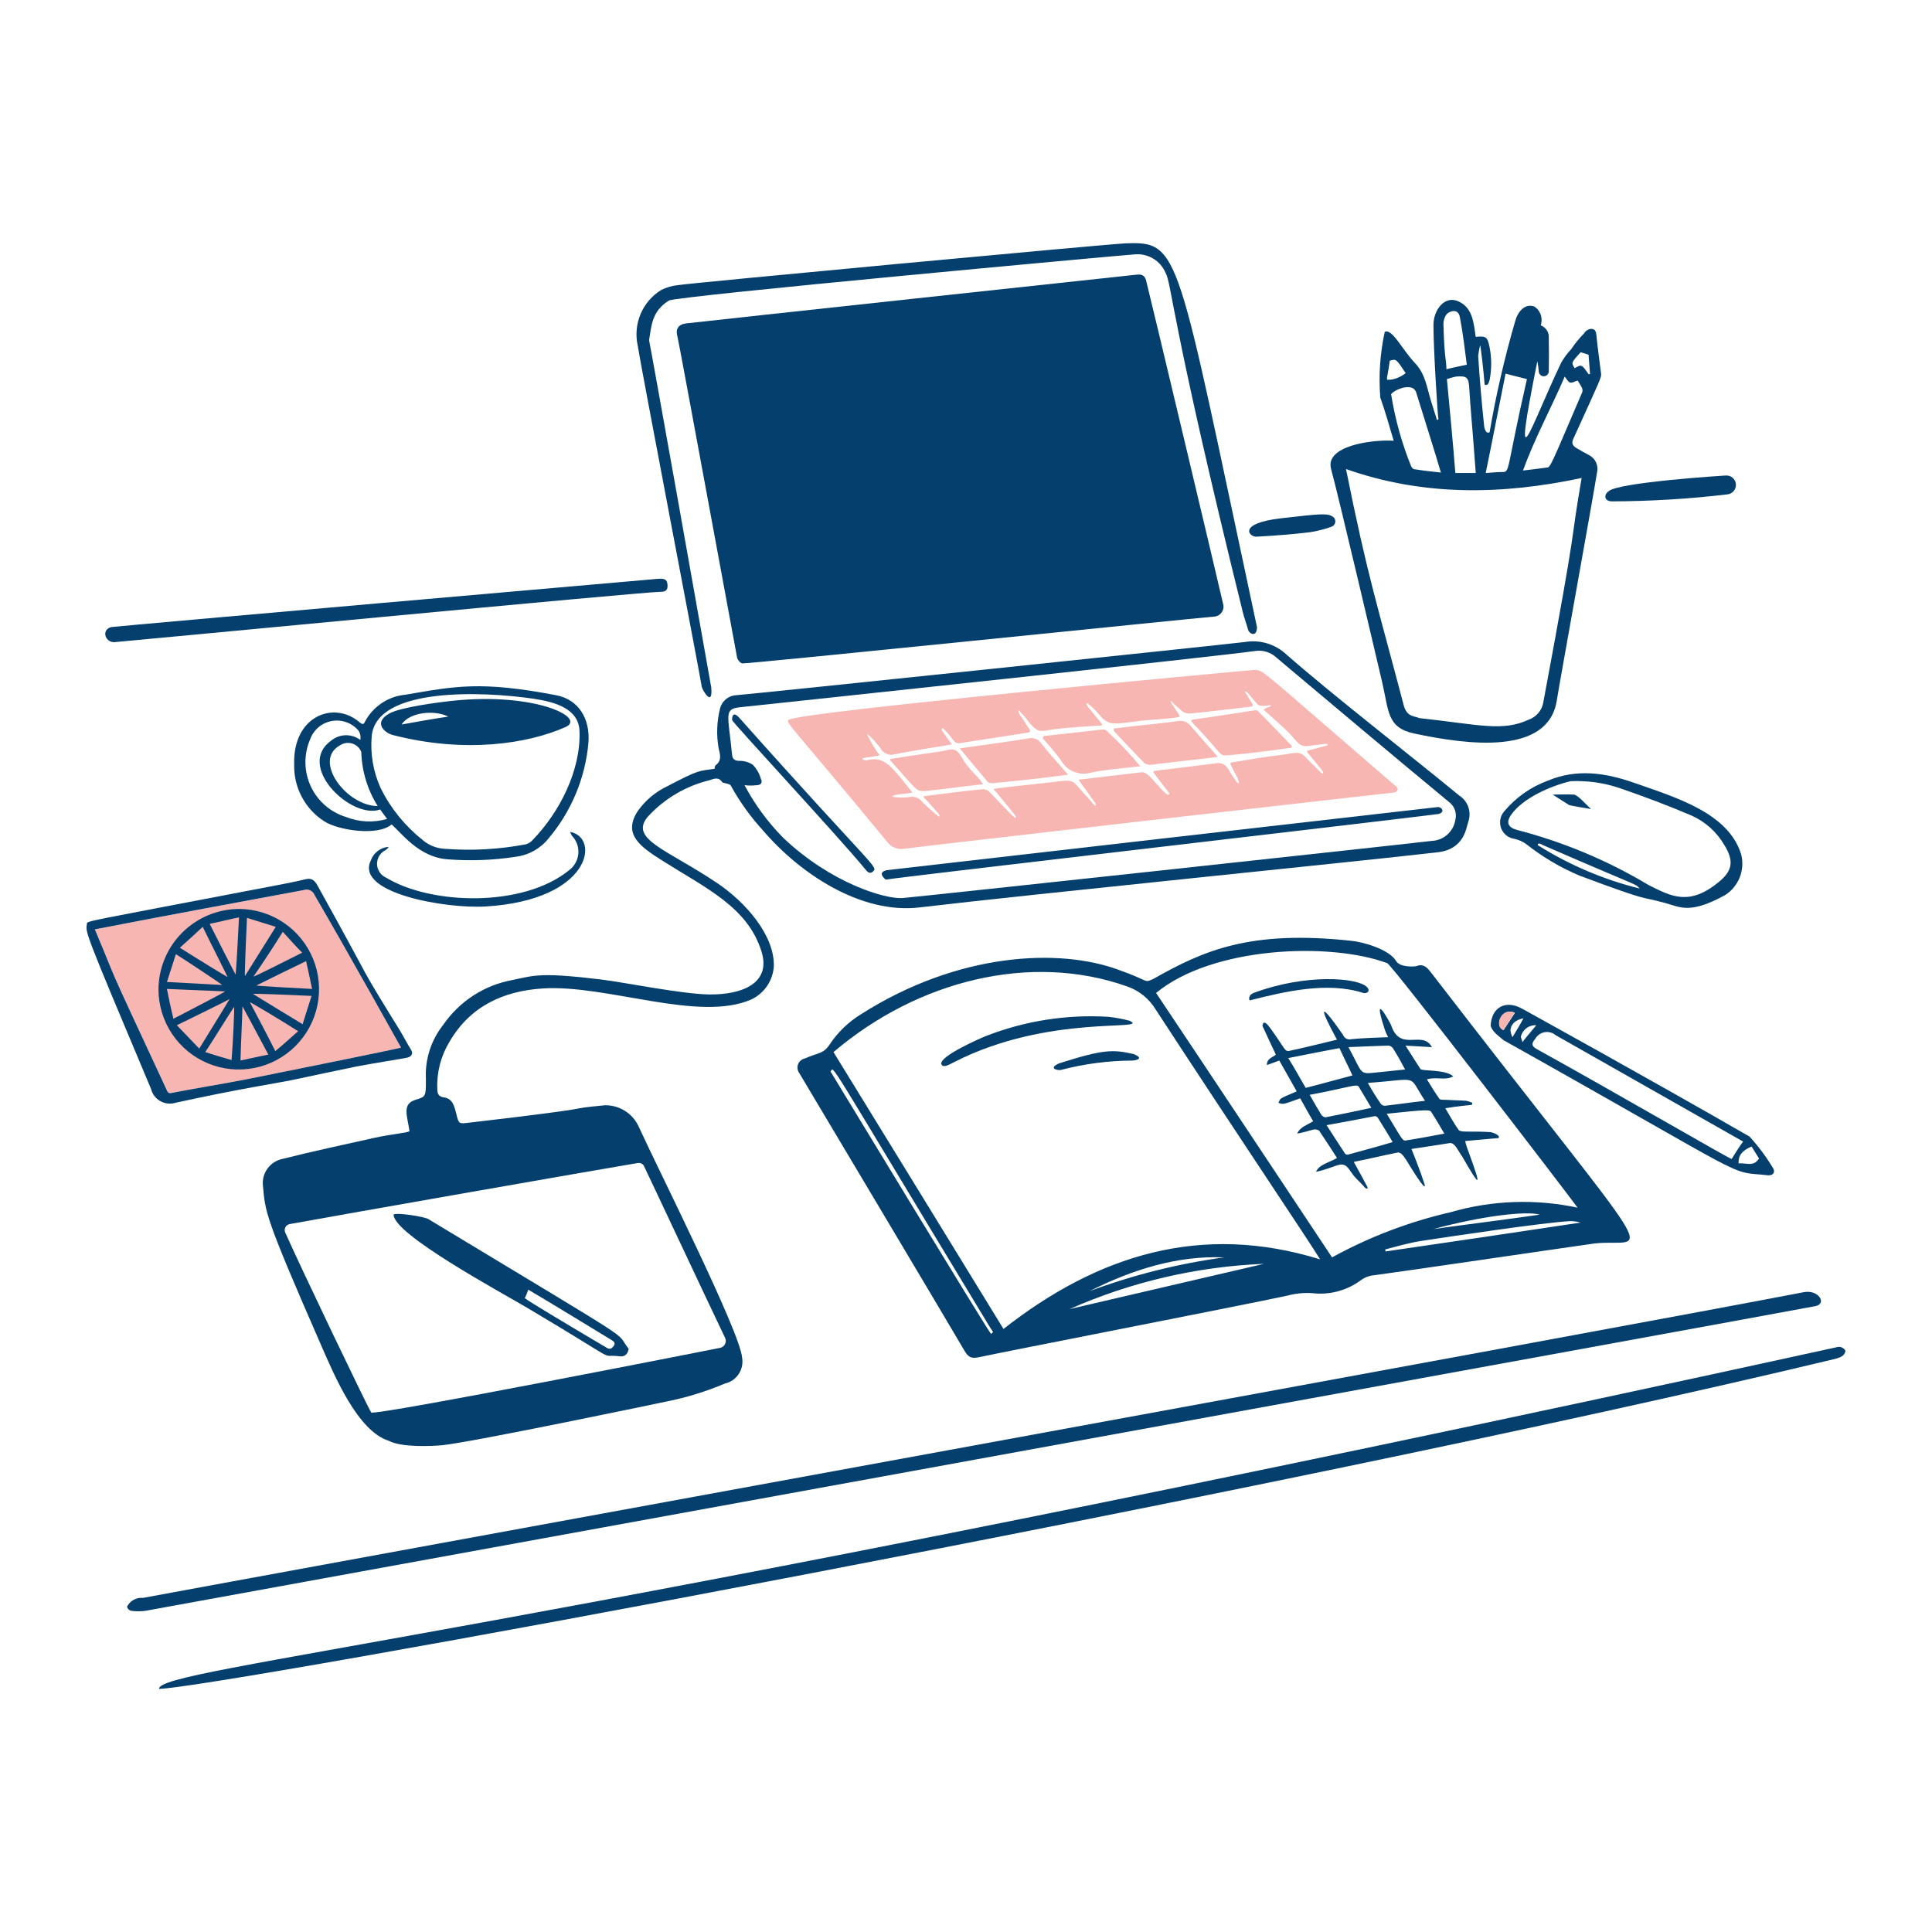 <svg width="396" height="396" viewBox="0 0 396 396" fill="none" xmlns="http://www.w3.org/2000/svg">
<path d="M82.203 214.73C82.087 214.541 71.767 195.96 64.475 183.452C64.307 183.024 63.979 182.679 63.56 182.49C63.142 182.301 62.666 182.283 62.234 182.44C48.676 184.968 37.01 187.089 19.443 190.49C24.885 203.414 20.392 193.795 34.115 223.296C34.318 223.806 34.521 224.212 35.234 224.009C40.432 222.99 45.629 222.191 50.822 221.163C59.386 219.442 80.266 215.239 82.203 214.73Z" fill="#F8B6B2"/>
<path d="M152.194 135.976C151.788 135.976 151.174 135.263 151.075 134.753C150.443 131.496 139.138 69.96 138.849 68.938C138.417 67.42 139.05 66.471 140.682 66.281C146.375 65.619 228.299 56.794 232.988 56.297C234.005 56.19 234.633 56.393 234.923 57.519C235.787 60.87 249.58 118.855 250.714 123.844C250.79 124.142 250.798 124.453 250.736 124.754C250.675 125.055 250.547 125.339 250.361 125.584C250.175 125.828 249.936 126.028 249.662 126.168C249.388 126.307 249.086 126.383 248.779 126.39C244.703 126.703 153.621 136.077 152.194 135.976Z" fill="#043F6D"/>
<path d="M83.934 231.846C83.482 228.688 82.346 226.294 85.158 225.428C87.315 224.762 87.296 224.815 87.296 221.149C87.092 217.137 88.36 213.187 90.862 210.043C92.502 207.658 94.598 205.621 97.028 204.047C99.458 202.474 102.175 201.396 105.022 200.875C109.668 199.896 110.84 199.281 123.259 200.772C127.624 201.296 139.703 203.74 145.27 203.829C152.12 203.939 158.153 201.529 156.065 194.964C153.208 185.926 144.815 182.126 135.79 176.422C131.261 173.558 127.521 170.991 130.798 166.131C132.35 163.988 134.417 162.271 136.809 161.139C143.462 157.652 143.177 158.082 146.487 157.572C146.487 157.369 146.487 156.961 146.69 156.86C148.018 155.841 147.591 154.621 147.301 153.395C146.814 150.654 146.918 147.841 147.606 145.143C147.81 144.4 148.247 143.741 148.852 143.263C149.456 142.786 150.198 142.513 150.969 142.487C155.357 142.145 251.13 132.104 255.198 131.588C256.708 131.335 258.257 131.434 259.723 131.875C261.189 132.317 262.534 133.09 263.654 134.134C272.803 142.189 290.114 155.642 299.108 163.069C299.98 163.629 300.636 164.468 300.969 165.448C301.303 166.429 301.293 167.494 300.943 168.469C300.512 169.727 300.131 174.054 294.727 174.684C278.323 176.596 211.1 183.313 188.467 185.993C176.56 187.401 164.094 179.22 156.375 170.2C153.853 167.443 151.664 164.401 149.853 161.133C149.65 160.522 148.316 160.614 148.02 160.318C147.306 159.196 146.39 159.604 145.473 159.91C140.569 161.092 136.131 163.719 132.735 167.45C128.967 172.04 136.741 174.109 146.999 181C152.616 184.773 158.743 191.533 158.614 198.013C158.529 199.458 158.059 200.853 157.253 202.054C156.447 203.255 155.334 204.219 154.029 204.844C143.257 209.607 124.377 201.753 111.239 202.603C103.079 203.129 96.307 206.296 92.085 213.609C90.329 216.521 89.477 219.889 89.639 223.286C89.639 224.102 89.843 224.713 90.862 224.916C92.799 225.121 93.123 226.745 93.518 228.278C94.057 230.411 94.032 230.366 96.174 230.113C126.254 226.599 114.201 227.487 123.988 226.546C125.405 226.522 126.8 226.902 128.01 227.641C129.219 228.38 130.194 229.448 130.819 230.72C135.32 240.551 151.678 272.957 152.113 278.298C152.314 279.471 152.055 280.675 151.391 281.662C150.726 282.649 149.707 283.341 148.545 283.596C144.708 285.223 140.714 286.452 136.625 287.264C136.401 287.317 96.715 295.634 90.575 296.23C88.738 296.408 82.323 296.74 79.674 295.313C73.344 293.334 68.598 282.073 65.921 275.959C54.194 249.179 54.384 248.445 53.898 243.052C53.756 241.805 54.084 240.549 54.819 239.531C55.554 238.514 56.643 237.807 57.871 237.55C64.076 235.982 70.293 234.662 76.516 233.271C80.495 232.379 83.564 232.218 83.934 231.846ZM59.38 250.898C59.194 250.931 59.017 251.006 58.865 251.117C58.712 251.229 58.586 251.373 58.498 251.54C58.409 251.708 58.36 251.893 58.354 252.082C58.349 252.271 58.386 252.459 58.464 252.631C61.638 259.8 75.478 288.697 76.089 289.511C76.848 290.27 147.409 276.31 147.61 276.266C147.824 276.221 148.025 276.127 148.198 275.994C148.371 275.86 148.511 275.689 148.609 275.493C148.707 275.298 148.76 275.083 148.763 274.864C148.766 274.645 148.721 274.429 148.629 274.23C145.267 267.247 132.939 240.914 131.931 238.876C131.808 238.697 131.638 238.556 131.441 238.466C131.243 238.377 131.025 238.342 130.81 238.367C122.859 239.692 69.976 248.963 59.38 250.898ZM152.602 160.936C154.713 164.903 157.39 168.541 160.549 171.737C170.348 181.034 181.448 184.336 185 184.07C188.258 183.822 286.378 173.207 293.505 172.355C294.673 172.299 295.786 171.843 296.658 171.064C297.529 170.285 298.107 169.231 298.294 168.076C298.457 167.461 298.449 166.812 298.269 166.202C298.089 165.591 297.746 165.041 297.275 164.612C285.405 154.792 273.507 144.779 261.718 134.863C261.133 134.294 260.423 133.869 259.645 133.621C258.867 133.373 258.043 133.31 257.236 133.436C250.122 134.485 161.879 143.883 151.788 144.95C148.31 145.316 149.215 146.249 150.056 154.729C150.147 155.648 150.667 155.951 151.574 155.951C152.553 155.937 153.513 156.222 154.325 156.767C155.085 157.575 155.643 158.55 155.955 159.614C156.363 160.43 155.955 160.942 155.039 160.942C154.23 161.042 153.411 161.04 152.602 160.936Z" fill="#043F6D"/>
<path d="M285.664 90.332C284.748 87.275 283.932 84.321 282.913 81.469C282.561 76.966 282.87 72.435 283.83 68.021C285.348 67.262 287.355 71.606 290.046 74.439C292.179 76.685 292.49 79.533 293.306 82.182C293.714 83.51 294.12 84.729 294.528 86.053C294.583 86.059 294.639 86.054 294.692 86.036C294.745 86.018 294.793 85.989 294.833 85.951C294.63 84.622 293.814 71.484 293.814 66.596C293.814 63.56 296.108 60.424 299.012 61.807C301.795 63.135 302.029 65.919 302.474 69.04C304.615 68.837 304.882 69.04 305.321 71.181C305.758 73.401 305.758 75.685 305.321 77.905C305.11 78.744 304.837 79.089 304.302 78.822C304.097 76.165 303.486 70.773 303.383 70.773C303.2 71.476 303.064 72.191 302.977 72.913C303.283 77.701 303.691 82.489 304.199 87.277C304.199 87.562 304.476 89.025 305.321 88.605C306.627 80.973 308.363 73.42 310.522 65.983C311.034 63.989 312.457 62.122 314.495 62.824C315.039 63.18 315.466 63.69 315.72 64.288C315.974 64.887 316.044 65.548 315.922 66.186C315.922 66.389 315.82 66.492 315.82 66.697C316.33 66.888 316.765 67.24 317.058 67.699C317.352 68.158 317.49 68.7 317.45 69.243C317.501 71.588 317.501 73.826 317.45 76.171C317.43 76.421 317.321 76.655 317.142 76.829C316.963 77.004 316.726 77.107 316.476 77.12C316.226 77.132 315.98 77.053 315.784 76.898C315.588 76.742 315.456 76.52 315.412 76.273C315.366 75.519 315.264 74.769 315.106 74.031C309.753 100.797 313.569 87.808 319.996 74.336C320.563 73.341 321.247 72.418 322.034 71.587C322.817 70.42 323.706 69.329 324.69 68.327C324.839 68.072 325.046 67.857 325.294 67.697C325.542 67.538 325.824 67.439 326.117 67.408C327.034 67.408 327.15 68.019 327.237 68.938C327.482 71.48 327.85 73.93 328.155 76.477C328.324 77.327 328.036 77.693 322.449 90.026C322.036 90.941 322.449 91.438 323.163 91.861C323.988 92.355 324.895 92.88 325.709 93.286C326.342 93.612 326.846 94.141 327.142 94.788C327.437 95.435 327.507 96.162 327.339 96.854C326.539 101.966 319.823 139.018 319.087 143.616C317.29 154.824 300.913 152.709 289.847 150.34C284.289 149.153 284.68 145.786 283.327 139.95C282.594 136.794 274.238 101.212 272.834 96.14C271.526 91.457 280.87 90.074 285.664 90.332ZM324.184 97.973C307.882 101.438 291.784 101.744 275.89 96.14C280.304 118.202 282.38 124.21 287.71 144.527C288.37 147.048 289.968 146.726 290.867 147.183C303.142 148.511 307.916 150.029 313.383 147.489C314.149 147.213 314.828 146.736 315.347 146.109C315.867 145.482 316.209 144.727 316.338 143.923C323.819 103.884 321.539 113.334 324.184 97.973ZM285.162 80.958C285.966 85.954 287.33 90.844 289.226 95.535C289.338 95.781 289.515 95.992 289.737 96.146C291.57 96.451 293.403 96.654 295.34 96.859C295.032 95.628 290.306 80.541 290.245 80.351C289.329 78.004 284.756 80.45 285.162 80.958ZM323.368 78.004C322.859 78.106 322.347 78.526 321.84 78.412C321.43 78.321 321.127 77.698 320.719 77.19C317.968 83.607 314.607 89.713 312.161 96.446C313.994 96.241 315.524 96.038 317.051 95.835C317.793 95.835 317.884 95.387 324.284 80.45C324.622 79.754 323.935 78.951 323.368 78.004ZM308.596 76.579C307.169 83.6 305.939 90.129 304.52 96.954C305.947 96.854 306.863 96.751 307.882 96.751C309.571 96.751 308.611 96.795 312.975 77.698C311.436 77.292 310.021 76.985 308.596 76.579ZM302.482 96.954C301.839 87.956 301.397 83.787 301.154 79.634C301.025 77.395 300.746 76.977 298.402 77.19C297.783 77.326 297.171 77.496 296.569 77.698C297.18 84.118 297.791 90.537 298.302 96.954H302.482ZM300.649 74.754C300.241 71.596 299.852 68.23 299.222 64.974C298.827 62.934 296.776 63.955 296.471 64.463C296.065 65.027 295.851 65.705 295.86 66.399C296.023 73.241 296.471 73.886 296.471 75.67C297.886 75.355 299.12 75.052 300.649 74.754ZM288.116 76.486C286.181 73.532 286.181 73.532 284.856 73.939C284.245 78.524 283.837 77.81 285.162 77.81C286.238 77.618 287.261 77.169 288.116 76.486ZM322.757 75.467C324.184 74.653 324.184 74.653 325.603 76.689H325.909C325.809 75.365 325.707 74.04 325.603 72.716C325.07 72.515 324.526 72.345 323.973 72.207C322.032 74.336 322.043 74.346 322.757 75.467Z" fill="#043F6D"/>
<path d="M29.834 330.163C28.854 330.301 27.86 330.301 26.88 330.163C26.695 330.121 26.525 330.034 26.383 329.909C26.24 329.784 26.131 329.626 26.066 329.449C25.963 329.246 26.371 328.838 26.574 328.533C26.93 328.171 27.361 327.892 27.836 327.716C28.312 327.54 28.82 327.471 29.326 327.514C47.192 324.163 337.373 271.158 369.712 264.857C372.707 264.272 374.528 267.175 372.158 267.703C370.054 268.183 30.024 330.129 29.834 330.163Z" fill="#043F6D"/>
<path d="M376.335 276.166C376.689 276.029 377.081 276.025 377.437 276.157C377.794 276.288 378.09 276.545 378.27 276.879C378.067 277.999 377.151 278.207 376.234 278.509C260.676 306.192 43.033 346.159 32.585 346.159C32.585 341.8 101.47 336.328 376.335 276.166Z" fill="#043F6D"/>
<path d="M80.266 168.985C77.42 171.431 69.374 170.192 66.513 168.374C64.55 167.127 62.946 165.391 61.857 163.337C60.767 161.283 60.23 158.981 60.298 156.657C60.004 146.809 68.365 143.542 73.644 147.997C74.052 148.303 74.46 148.711 74.765 147.997C75.576 146.438 76.765 145.108 78.224 144.129C79.683 143.15 81.364 142.553 83.114 142.394C93.379 140.621 98.586 139.557 113.984 142.496C118.576 143.373 121.005 147.284 120.607 152.276C119.959 159.479 117.111 166.309 112.447 171.837C110.787 173.92 108.38 175.273 105.738 175.609C101.053 176.331 96.3 176.501 91.575 176.118C85.788 175.636 82.199 170.642 80.266 168.985ZM76.192 150.851C75.87 154.515 76.501 158.2 78.025 161.547C80.041 165.623 82.928 169.206 86.482 172.042C87.77 173.216 89.43 173.901 91.171 173.978C96.723 174.408 102.307 174.1 107.778 173.061C108.332 172.899 108.827 172.58 109.205 172.143C114.669 166.505 119.092 157.9 118.781 149.832C118.605 145.263 113.831 143.876 109.307 143.21C99.22 141.722 77.175 140.722 76.192 150.851ZM93.002 143.616C109.622 141.908 120.275 147.077 115.926 149.016C108.176 152.471 95.243 154.464 80.471 150.646C78.939 150.251 76.387 148.179 79.757 146.265C82.095 144.933 90.148 143.908 93.002 143.616ZM73.849 151.665C73.974 151.037 73.865 150.385 73.543 149.832C72.891 149.032 72.038 148.42 71.072 148.059C70.106 147.698 69.06 147.601 68.044 147.777C67.027 147.953 66.076 148.397 65.288 149.063C64.499 149.728 63.903 150.592 63.558 151.564C62.907 153.08 62.581 154.717 62.603 156.367C62.625 158.017 62.994 159.644 63.686 161.142C64.378 162.64 65.377 163.976 66.619 165.063C67.861 166.15 69.317 166.963 70.894 167.45C73.589 168.522 76.564 168.665 79.349 167.856C78.841 167.143 78.33 166.528 77.922 165.921C71.981 168.035 60.5 156.976 67.94 151.76C68.775 151.091 69.808 150.719 70.878 150.701C71.948 150.684 72.993 151.023 73.849 151.665ZM77.414 165.215C75.323 161.88 74.162 158.046 74.052 154.111C73.888 153.703 73.634 153.337 73.31 153.041C72.986 152.744 72.6 152.524 72.179 152.396C71.759 152.269 71.315 152.237 70.881 152.304C70.447 152.371 70.033 152.534 69.67 152.783C64.037 155.91 71.029 165.215 77.414 165.215ZM91.88 146.878C89.034 145.451 83.934 145.959 82.304 148.507C85.564 147.906 88.514 147.386 91.88 146.878Z" fill="#043F6D"/>
<path d="M145.777 140.866C146.185 145.145 143.957 141.475 143.842 140.764C143.206 136.88 131.178 74.137 130.698 70.771C130.235 68.622 130.447 66.383 131.304 64.359C132.161 62.335 133.622 60.625 135.487 59.462C136.567 58.908 137.742 58.562 138.95 58.443C141.593 58.001 226.979 50.027 230.645 49.885C242.079 49.441 241.018 50.959 257.642 128.538C257.642 130.679 256.035 129.959 255.809 129.047C255.53 127.92 255.069 126.813 254.79 125.686C240.016 65.953 240.21 58.314 238.897 55.896C238.382 54.699 237.507 53.693 236.393 53.017C235.279 52.341 233.982 52.03 232.682 52.126C229.626 52.335 138.637 60.665 137.117 61.602C133.561 63.778 133.512 66.888 133.041 69.752C133.143 69.854 144.758 134.957 145.777 140.866Z" fill="#043F6D"/>
<path d="M73.033 218.601C70.699 219.058 62.027 220.927 59.993 221.353C56.822 222.015 49.128 223.146 35.948 226.039C35.433 226.194 34.892 226.242 34.358 226.182C33.825 226.121 33.309 225.952 32.842 225.686C32.375 225.42 31.967 225.062 31.643 224.633C31.319 224.205 31.085 223.715 30.956 223.193C17.081 190.237 17.548 191.218 17.813 189.361C17.813 188.731 17.273 189.017 54.796 181.822C57.452 181.315 60.099 180.828 62.742 180.192C63.968 179.898 64.577 180.6 65.086 181.52C77.723 204.267 72.551 195.941 81.998 211.269C82.814 212.597 83.442 213.907 84.239 215.142C84.761 215.948 84.34 216.559 83.528 216.772C82.822 216.952 75.991 218.022 73.033 218.601ZM82.203 214.73C82.087 214.541 71.767 195.96 64.475 183.452C64.307 183.024 63.979 182.679 63.56 182.49C63.142 182.301 62.666 182.283 62.234 182.44C48.676 184.968 37.01 187.089 19.443 190.49C24.885 203.414 20.392 193.795 34.115 223.296C34.318 223.806 34.521 224.212 35.234 224.009C40.432 222.99 45.629 222.191 50.822 221.163C59.386 219.442 80.266 215.239 82.203 214.73Z" fill="#043F6D"/>
<path d="M23.825 131.587C21.633 132.026 20.588 129.085 22.806 128.531C25.652 128.189 131.369 118.929 134.773 118.648C136.198 118.531 136.709 118.749 136.811 119.768C136.914 120.787 136.606 121.297 135.483 121.297C131.667 121.305 24.426 131.587 23.825 131.587Z" fill="#043F6D"/>
<path d="M341.288 185.082C335.487 183.501 338.739 185.069 323.764 179.479C319.816 177.817 316.113 175.623 312.759 172.959C312.051 172.471 311.255 172.125 310.415 171.94C309.797 171.854 309.213 171.601 308.728 171.207C308.243 170.813 307.876 170.293 307.666 169.705C307.455 169.117 307.411 168.482 307.536 167.87C307.662 167.258 307.953 166.692 308.378 166.234C310.74 163.425 313.796 161.283 317.243 160.02C323.172 157.521 329.06 158.392 334.867 160.428C343.536 163.464 354.261 166.621 356.878 175.099C357.285 176.657 357.188 178.303 356.603 179.803C356.017 181.302 354.972 182.578 353.618 183.448C346.396 187.427 344.46 185.947 341.288 185.082ZM315.41 173.367C321.799 177.358 328.78 180.315 336.092 182.127C334.903 180.94 337.432 182.442 316.123 173.162C315.292 172.61 314.911 173.116 315.41 173.367ZM321.929 160.122C317.837 161.071 312.063 163.621 309.704 167.05C308.66 168.568 309.089 169.612 310.928 170.107C320.421 172.566 329.513 176.374 337.925 181.414C342.601 183.773 346.295 185.767 352.394 180.702C355.24 178.342 355.35 176.319 353.411 173.162C351.853 170.505 349.502 168.404 346.688 167.152C341.903 165.107 337.011 163.28 332.017 161.547C328.772 160.448 325.351 159.964 321.929 160.122Z" fill="#043F6D"/>
<path d="M305.528 210.248C305.731 206.376 308.674 204.867 312.047 206.784C312.237 206.895 338.269 221.244 358.608 232.969C360.411 234.946 362.015 237.096 363.396 239.388C363.864 240.098 363.635 240.906 362.479 240.906C353.447 239.902 361.46 243.085 308.176 213.203C307.26 212.387 305.936 211.573 305.528 210.248ZM357.284 233.986L318.871 212.184C318.563 211.923 318.202 211.732 317.812 211.626C317.423 211.519 317.015 211.499 316.617 211.567C316.219 211.635 315.841 211.79 315.509 212.019C315.178 212.249 314.9 212.549 314.696 212.897C313.861 213.899 313.886 214.415 315.002 215.036C332.576 224.772 354.483 237.551 354.94 237.551C355.654 236.432 356.367 235.208 357.284 233.986ZM360.544 237.449L359.016 235.005C357.079 235.819 356.265 236.838 356.36 238.468C357.792 238.265 359.422 239.284 360.544 237.449ZM308.173 211.165C308.987 209.941 309.7 208.821 310.516 207.598C310.271 207.462 310 207.378 309.721 207.351C309.442 207.323 309.161 207.354 308.894 207.44C308.627 207.526 308.381 207.666 308.17 207.851C307.96 208.036 307.789 208.262 307.67 208.516C306.954 209.738 307.256 210.757 308.173 211.165ZM312.044 213.609C313.063 212.281 313.979 211.265 314.89 210.146C314.171 210.098 313.458 210.307 312.879 210.737C312.301 211.166 311.893 211.787 311.731 212.489C311.742 212.8 312.044 213.303 312.044 213.609ZM310.006 212.59C310.924 211.072 311.636 209.933 312.249 208.719C310.719 209.024 309.7 209.84 309.592 211.165C309.649 211.66 309.786 212.142 310.006 212.59Z" fill="#043F6D"/>
<path d="M116.842 170.513C123.032 171.591 121.269 184.461 99.624 185.795C91.224 186.313 72.801 183.017 75.987 176.424C76.254 175.643 76.743 174.957 77.395 174.452C78.047 173.946 78.832 173.642 79.655 173.577C79.5 173.886 79.25 174.136 78.941 174.291C78.423 174.564 77.993 174.978 77.7 175.485C77.406 175.992 77.262 176.571 77.284 177.157C77.305 177.742 77.491 178.309 77.821 178.794C78.15 179.278 78.61 179.659 79.146 179.894C88.319 185.469 107.17 186.072 116.639 178.376C117.157 177.993 117.592 177.508 117.916 176.951C118.239 176.394 118.446 175.776 118.522 175.136C118.598 174.497 118.543 173.848 118.359 173.23C118.175 172.613 117.867 172.039 117.453 171.545C117.148 171.329 117.045 170.921 116.842 170.513Z" fill="#043F6D"/>
<path d="M330.387 102.763C328.907 102.763 328.624 101.51 329.673 100.725C331.402 98.861 353.527 97.465 353.718 97.465C354.232 97.424 354.74 97.589 355.132 97.924C355.523 98.258 355.766 98.734 355.807 99.248C355.847 99.761 355.682 100.269 355.348 100.661C355.013 101.052 354.537 101.295 354.024 101.336C346.179 102.263 338.287 102.739 330.387 102.763Z" fill="#043F6D"/>
<path d="M262.635 106.226C270.604 105.317 271.921 105.18 273.027 105.818C273.236 105.914 273.412 106.071 273.531 106.267C273.651 106.464 273.709 106.692 273.698 106.922C273.687 107.152 273.607 107.374 273.47 107.558C273.332 107.743 273.142 107.882 272.925 107.958C271.505 108.475 270.037 108.85 268.543 109.079C264.982 109.52 261.31 109.793 257.642 109.996C256.115 110.199 253.356 107.284 262.635 106.226Z" fill="#043F6D"/>
<path d="M293.402 199.448C292.691 198.531 291.885 197.41 290.348 198.021C290.042 198.123 286.955 198.345 286.173 197.002C284.706 194.497 279.097 193.017 276.902 192.827C256.075 190.596 246.669 194.843 236.354 200.672C234.367 201.524 235.81 201.091 229.424 198.839C217.114 194.222 196.302 195.256 176.446 207.907C173.881 209.488 171.691 211.608 170.029 214.121C168.742 216.047 167.769 215.713 164.934 216.967C164.629 217.037 164.346 217.181 164.11 217.386C163.874 217.591 163.693 217.852 163.582 218.144C163.471 218.436 163.434 218.752 163.474 219.062C163.514 219.372 163.631 219.667 163.813 219.922C165.443 222.673 194.989 272.188 197.638 276.773C198.453 278.2 199.064 278.505 200.592 278.2C206.197 276.976 253.409 267.809 263.862 265.566C265.52 265.117 267.241 264.944 268.955 265.056C272.501 265.482 276.075 264.531 278.94 262.399C279.744 261.81 280.697 261.457 281.691 261.38C286.479 260.769 323.157 255.369 326.926 254.86C338.109 253.694 341.965 262.447 293.402 199.448ZM203.137 273.414C202.378 272.655 170.355 219.81 170.228 219.62C171.118 218.73 168.331 214.971 202.626 271.581C203.721 273.405 203.73 272.82 203.137 273.414ZM219.233 268.319C231.811 262.754 245.326 259.608 259.069 259.048L219.233 268.319ZM223.309 264.652C232.172 260.17 241.443 257.318 250.919 257.724C241.489 259.009 232.229 261.332 223.309 264.652ZM205.683 272.395C194.068 253.446 182.453 234.529 170.839 215.647C188.224 200.846 211.434 195.213 231.053 202.199C233.475 203.038 235.528 204.695 236.859 206.886C253.644 232.612 268.536 254.72 270.581 258.132C246.233 250.593 225.041 257.215 205.683 272.395ZM273.027 257.724C261.107 239.792 249.084 221.658 236.961 203.524C248.382 194.07 272.382 193.006 284.336 197.41C285.241 197.638 322.556 246.335 323.356 247.536C314.753 245.693 305.828 246.008 297.376 248.453C288.871 250.404 280.677 253.524 273.027 257.724ZM315.613 248.963C308.592 249.982 301.146 250.898 293.81 251.917C303.592 249.269 312.761 248.147 315.613 248.963ZM284.031 256.502C283.949 256.382 283.913 256.238 283.928 256.094C286.272 255.483 288.718 254.766 291.264 254.361C296.399 253.582 316.656 250.527 321.929 250.287C322.62 250.296 323.305 250.399 323.967 250.593C310.522 252.631 297.275 254.566 284.031 256.502Z" fill="#043F6D"/>
<path d="M308.176 211.165C306.089 210.235 307.841 206.309 310.417 207.598C309.704 208.816 308.89 209.941 308.176 211.165Z" fill="#F8B6B2"/>
<path d="M128.865 276.471C128.66 277.591 128.047 278.122 127.03 277.999C122.227 277.416 128.506 280.181 107.979 268.014C102.626 264.841 80.674 253.01 80.674 248.963C81.173 248.464 86.909 249.343 87.806 249.88C133.214 277.306 125.605 272.397 128.865 276.471ZM107.571 266.078C108.085 266.593 117.557 272.232 124.381 276.266C125.089 276.685 125.4 276.369 125.808 275.86C126.216 275.247 125.808 274.946 125.299 274.636C123.383 273.473 111.95 266.477 108.284 264.346C108.082 264.938 107.844 265.516 107.571 266.078Z" fill="#043F6D"/>
<path d="M257.337 137.301C259.2 137.587 257.906 136.853 285.966 161.039C287.025 161.744 286.249 162.466 285.558 162.466C281.687 162.872 189.484 173.374 185.308 173.978C184.655 174.085 183.985 174.008 183.373 173.756C182.761 173.504 182.231 173.087 181.843 172.551C161.919 148.39 161.281 148.452 161.568 147.589C162.371 145.984 257.113 137.265 257.337 137.301ZM180.315 154.824C179.091 155.027 178.175 155.23 177.156 155.333C176.239 155.538 177.054 155.843 177.666 155.843C181.293 154.836 182.845 157.223 187.038 162.466C185.613 162.669 184.492 162.771 183.37 162.974C182.351 163.382 183.27 163.28 183.37 163.382C184.352 163.49 185.343 163.49 186.325 163.382C186.833 163.263 187.365 163.296 187.854 163.477C188.343 163.658 188.768 163.98 189.076 164.401C190.046 165.371 191.066 166.288 192.133 167.15C192.438 167.355 192.744 167.558 192.438 166.845C191.419 165.725 190.503 164.604 189.382 163.484C189.361 163.46 189.346 163.43 189.34 163.398C189.334 163.366 189.336 163.333 189.346 163.302C189.357 163.271 189.375 163.243 189.399 163.222C189.423 163.2 189.452 163.184 189.484 163.177C191.114 162.974 198.042 162.058 201.607 161.752C202.122 161.821 202.594 162.075 202.935 162.466C205.56 165.09 209.106 169.202 208.03 167.05C206.603 165.317 205.184 163.484 203.649 161.752C204.057 161.547 206.914 161.283 214.755 160.424C218.322 160.044 219.465 159.587 220.561 160.832C221.7 162.133 222.905 163.378 224.026 164.703C224.535 165.517 224.943 165.111 224.332 164.397C223.313 162.868 222.191 161.443 221.072 159.813C225.451 159.302 229.732 158.794 234.111 158.283C235.629 158.283 237.398 161.629 239.409 162.97L239.715 162.665C238.595 161.238 237.576 159.819 236.455 158.386C236.168 157.817 236.094 158.173 248.375 156.551C249.804 156.361 250.718 156.145 251.737 157.57C253.572 160.832 254.394 161.34 253.673 159.507C253.367 158.997 252.654 157.57 252.248 156.756C252.218 156.703 252.203 156.644 252.204 156.584C252.205 156.523 252.222 156.464 252.253 156.413C252.284 156.361 252.328 156.318 252.381 156.289C252.433 156.26 252.493 156.245 252.553 156.246C254.183 156.042 258.261 155.246 261.925 154.821C265.289 154.43 266.316 153.794 267.528 155.126C268.452 156.139 269.466 157.061 270.484 158.08C271.196 158.894 271.502 158.691 270.891 157.775L268.044 154.31C267.995 154.272 267.96 154.22 267.944 154.16C267.927 154.1 267.931 154.037 267.954 153.979C267.977 153.922 268.018 153.873 268.071 153.841C268.124 153.809 268.186 153.795 268.247 153.802L271.712 152.885C272.526 152.68 272.12 152.477 271.61 152.477C266.845 152.91 267.225 153.771 264.682 150.745C263.566 149.416 259.587 146.058 258.976 145.447C259.305 145.256 259.645 145.086 259.995 144.936C260.709 144.733 260.709 144.428 259.69 144.631C259.114 144.753 258.515 144.719 257.957 144.53C257.754 144.428 256.227 142.595 255.716 141.982C255.105 141.473 255.105 141.779 255.411 142.187L256.739 144.325C256.768 144.378 256.783 144.438 256.782 144.498C256.781 144.558 256.765 144.617 256.734 144.669C256.703 144.721 256.659 144.763 256.606 144.793C256.553 144.822 256.494 144.837 256.434 144.836C252.155 145.344 247.976 145.855 243.8 146.261C242.439 146.261 241.902 145.341 240.438 144.122C240.03 143.409 239.724 143.714 240.235 144.325C240.743 145.039 241.151 145.752 241.661 146.466C241.865 146.874 241.762 146.974 241.559 146.974C239.624 147.382 235.751 147.475 233.4 147.79C227.489 148.583 227.17 148.72 224.842 145.955C224.313 145.362 223.734 144.817 223.11 144.325C222.804 143.919 222.601 144.225 222.804 144.631C223.723 145.752 224.842 147.179 225.861 148.401C225.882 148.426 225.895 148.456 225.901 148.488C225.907 148.519 225.905 148.552 225.895 148.582C225.884 148.613 225.866 148.641 225.843 148.662C225.819 148.684 225.79 148.699 225.759 148.707C224.231 148.809 217.916 149.119 215.163 149.623C212.924 150.035 212.506 149.929 210.783 147.893C210.33 147.236 209.818 146.622 209.254 146.058C208.541 145.141 208.746 145.855 208.949 146.363C209.662 147.382 210.375 148.504 211.089 149.623C211.11 149.67 211.122 149.721 211.123 149.772C211.124 149.824 211.115 149.875 211.096 149.922C211.077 149.97 211.048 150.014 211.012 150.05C210.975 150.086 210.932 150.115 210.884 150.134C206.197 150.847 201.634 151.576 197.032 152.272C195.349 152.528 195.934 151.893 193.262 149.217L192.956 149.523C193.569 150.542 194.285 151.458 195.097 152.578C191.123 153.291 187.251 153.794 183.38 154.616C182.81 154.782 182.199 154.74 181.657 154.497C181.116 154.253 180.679 153.824 180.425 153.287C177.879 150.13 177.471 150.333 177.879 150.843C178.557 152.248 179.373 153.581 180.315 154.824Z" fill="#F8B6B2"/>
<path d="M181.537 180.294C181.348 180.105 179.723 178.862 181.74 178.359C185.915 177.849 290.245 165.928 294.727 165.42C295.605 165.42 296.218 166.5 294.829 166.845C284.091 168.232 183.695 179.862 181.537 180.294Z" fill="#043F6D"/>
<path d="M151.583 147.183C179.46 178.492 180.118 177.609 178.888 178.664C178.175 179.275 177.672 178.556 177.258 178.053C171.932 171.564 150.056 148.001 150.056 147.589C150.056 147.284 150.048 145.456 151.583 147.183Z" fill="#043F6D"/>
<path d="M195.596 217.685C194.416 218.29 193.277 218.969 192.939 218.093C192.533 216.466 201.129 212.726 202.008 212.387C210.007 209.25 218.595 207.894 227.172 208.413C228.651 208.575 230.116 208.848 231.553 209.229C235.95 211.421 214.956 207.765 195.596 217.685Z" fill="#043F6D"/>
<path d="M232.377 216.055C234.821 217.074 232.478 217.383 232.07 217.383C227.118 217.412 222.19 218.062 217.4 219.318C217.095 219.421 214.649 219.115 216.992 217.99C226.083 215.077 228.091 215.066 232.377 216.055Z" fill="#043F6D"/>
<path d="M274.046 237.348C272.824 235.413 271.6 233.578 270.378 231.745C270.2 231.628 269.999 231.55 269.789 231.515C269.578 231.479 269.363 231.488 269.156 231.54C268.13 231.823 267.016 232.151 265.894 232.356C266.507 230.929 267.932 230.624 269.156 229.808C268.238 228.28 267.424 226.753 266.5 225.123C262.826 226.451 263.046 226.383 262.016 226.039C262.635 225.111 261.547 225.47 265.786 223.696C264.562 221.556 263.443 219.521 262.219 217.379C261.405 217.685 260.589 217.99 259.673 218.296C259.673 216.871 260.895 216.778 261.507 216.157C260.589 214.222 259.673 212.284 258.756 210.246C258.859 210.146 258.805 208.58 260.386 210.757C263.043 214.411 263.285 215.444 264.054 215.444C267.416 214.73 270.676 213.914 274.039 213.1C270.574 206.783 270.065 204.643 275.261 212.081C275.378 212.426 275.623 212.713 275.945 212.883C276.267 213.054 276.642 213.095 276.993 212.998C279.435 212.761 281.883 212.692 284.532 212.59C284.192 211.976 283.919 211.327 283.718 210.654C281.061 202.402 285.143 210.043 285.143 210.146C287.017 215.77 291.558 211.026 293.492 214.628C291.862 214.527 290.129 214.425 288.091 214.322C289.213 216.055 290.129 217.582 291.148 219.112C291.387 219.588 296.382 219.148 297.873 220.63C296.141 221.546 294.408 220.63 292.473 221.241C293.289 222.569 294.103 223.897 295.021 225.214C295.122 225.419 295.632 225.419 296.038 225.419C297.568 225.519 298.994 225.519 300.522 225.622C300.943 225.711 301.353 225.848 301.744 226.03C301.744 226.77 302.347 226.185 296.241 227.149C297.158 228.679 297.974 230.206 298.993 231.633C299.522 232.164 301.27 231.796 305.41 232.041C305.81 232.041 307.687 232.709 307.142 233.263C304.901 233.466 302.659 233.671 300.311 233.874C300.487 234.639 300.725 235.389 301.023 236.115C303.679 243.451 303.571 243.756 299.695 237.033C298.936 236.018 298.272 234.282 297.251 234.282C294.594 234.69 292.053 235.098 289.304 235.504C290.017 237.236 291.342 240.701 291.748 242.026C292.666 244.47 291.137 242.229 291.036 242.126C288.452 238.468 287.699 236.218 286.553 236.218C283.496 236.828 280.541 237.546 277.484 238.153C278.403 239.783 279.217 241.312 280.033 242.84C280.746 243.961 279.93 243.756 279.522 243.145C278.911 242.432 278.194 241.817 277.587 241.107C276.877 240.29 276.259 238.969 275.448 238.764C274.373 238.407 273.204 239.422 269.743 240.191C270.378 238.673 272.314 238.367 274.046 237.348ZM267.627 222.982C270.887 222.168 274.046 221.25 277.204 220.436C276.39 218.601 275.473 216.871 274.547 214.833C271.185 215.444 267.716 216.161 264.054 216.871C265.386 219.009 266.5 221.047 267.627 222.982ZM271.906 230.624C273.234 232.662 274.454 234.597 275.676 236.432C275.758 236.537 275.872 236.613 276 236.65C276.128 236.686 276.264 236.681 276.39 236.635C279.344 235.819 282.401 235.005 285.456 234.089C284.439 232.356 283.42 230.726 282.401 229.096C282.327 228.979 282.219 228.887 282.092 228.832C281.964 228.778 281.823 228.763 281.687 228.791C278.528 229.402 275.371 230.013 271.906 230.624ZM281.076 227.058C280.26 225.631 279.344 224.212 278.528 222.779C278.164 222.049 276.697 222.861 268.443 224.409C269.359 226.039 270.073 227.256 270.887 228.584C271.092 228.789 271.5 229.094 271.805 228.992C274.86 228.383 277.917 227.772 281.076 227.058ZM284.234 228.28C286.839 232.544 287.374 233.783 288.004 233.783C290.661 233.375 293.302 232.865 296.051 232.356C295.135 230.827 294.321 229.402 293.395 227.975C293.108 227.387 292.351 227.442 284.234 228.28ZM276.39 214.628C279.408 220.163 278.501 220.206 282.095 219.825C284.031 219.618 285.966 219.417 288.004 219.212C287.188 217.685 286.397 216.243 285.558 214.933C285.459 214.771 285.325 214.633 285.167 214.527C285.009 214.422 284.83 214.352 284.642 214.322C281.991 214.373 279.344 214.527 276.39 214.628ZM280.363 221.963C281.279 223.593 282.095 224.918 283.019 226.242C283.116 226.367 283.239 226.468 283.38 226.539C283.521 226.609 283.676 226.647 283.833 226.65C286.585 226.345 289.234 225.937 292.086 225.631C288.408 220.127 291.302 221.182 280.363 221.963Z" fill="#043F6D"/>
<path d="M256.115 205.051C255.809 204.135 256.523 203.624 257.236 203.421C267.591 199.607 278.19 200.332 280.158 202.3C281.044 203.186 280.067 203.721 279.446 203.524C272.044 201.167 263.473 203.212 256.115 205.051Z" fill="#043F6D"/>
<path d="M49.09 186.306C52.336 186.336 55.5 187.325 58.185 189.149C60.87 190.973 62.955 193.55 64.179 196.556C65.403 199.562 65.71 202.863 65.062 206.044C64.415 209.224 62.841 212.142 60.539 214.43C58.237 216.718 55.31 218.275 52.125 218.904C48.941 219.532 45.642 219.205 42.643 217.964C39.644 216.722 37.08 214.621 35.272 211.925C33.464 209.23 32.494 206.06 32.483 202.814C32.505 198.425 34.264 194.224 37.377 191.13C40.489 188.036 44.701 186.301 49.09 186.306ZM46.646 200.264C46.646 200.161 43.284 193.539 41.551 189.974C39.921 191.501 38.494 192.82 36.864 194.252C40.227 196.391 46.544 200.264 46.646 200.264ZM36.253 210.144C37.883 211.876 39.31 213.301 40.838 214.931C42.978 211.468 47.054 204.846 47.054 204.744C46.769 205.038 39.847 208.349 36.253 210.144ZM35.54 208.816C39.31 206.88 46.136 203.313 46.136 203.212C42.265 203.007 38.394 202.907 34.215 202.702C34.625 204.848 35.031 206.681 35.54 208.816ZM62.029 209.935C62.642 207.899 63.253 206.064 63.864 204.129C59.689 203.926 51.944 203.618 51.841 203.721C55.204 205.765 58.464 207.797 62.029 209.935ZM50.619 188.133C50.414 192.307 50.109 200.053 50.211 200.053C52.249 196.793 54.287 193.533 56.528 189.968C54.49 189.363 52.652 188.75 50.619 188.133ZM48.276 199.748C48.378 199.748 48.785 192.106 48.989 188.032C46.952 188.438 45.016 188.949 42.978 189.361C44.811 193.029 46.544 196.385 48.276 199.748ZM61.112 211.362C57.75 209.224 51.333 205.351 51.23 205.453C52.963 208.713 54.693 211.973 56.426 215.438C58.056 214.129 59.483 212.795 61.112 211.362ZM45.525 201.888C45.525 201.785 39.413 197.713 36.05 195.571C35.439 197.507 34.826 199.34 34.215 201.277C38.291 201.486 41.959 201.683 45.525 201.888ZM62.742 196.996C59.177 198.729 55.815 200.359 52.555 201.989C52.555 202.091 59.993 202.499 63.966 202.702C63.558 200.67 63.15 198.831 62.742 196.996ZM55.001 216.151C53.166 212.687 49.703 206.267 49.703 206.267C49.6 209.835 49.395 213.503 49.295 217.373C51.23 216.975 52.963 216.558 55.001 216.151ZM57.965 190.992C55.927 194.252 53.991 197.207 51.953 200.161C52.054 200.264 58.473 197.002 61.938 195.271C60.502 193.844 59.279 192.418 57.965 190.992ZM47.469 217.277C47.775 213.508 48.081 206.376 47.98 206.376C46.044 209.33 44.21 212.387 42.071 215.647C43.997 216.258 45.64 216.768 47.469 217.277Z" fill="#043F6D"/>
<path d="M318.262 162.872C319.791 162.872 321.218 162.771 322.643 162.872C323.459 162.974 325.489 165.317 326.108 165.826C324.78 165.623 321.829 165.114 321.624 165.012C320.605 164.401 319.586 163.688 318.262 162.872Z" fill="#043F6D"/>
<path d="M218.928 158.798C217.095 159.001 215.567 159.217 214.038 159.409C210.577 159.843 207.11 160.122 203.645 160.528C203.237 160.528 202.626 160.528 202.423 160.223C200.588 158.084 198.755 155.843 196.717 153.392C198.858 153.086 208.138 151.821 210.778 151.354C211.245 151.229 211.739 151.249 212.195 151.413C212.65 151.577 213.044 151.876 213.324 152.27C214.941 154.325 216.89 156.454 218.928 158.798Z" fill="#F8B6B2"/>
<path d="M264.672 152.786C264.722 152.824 264.757 152.877 264.773 152.937C264.79 152.996 264.786 153.06 264.763 153.117C264.74 153.175 264.699 153.223 264.646 153.255C264.593 153.287 264.531 153.301 264.469 153.295C263.086 153.458 257.356 154.35 251.428 154.824C249.752 154.824 250.938 154.965 244.297 147.993C244.248 147.955 244.213 147.903 244.196 147.843C244.18 147.783 244.184 147.72 244.207 147.662C244.23 147.605 244.271 147.556 244.324 147.524C244.377 147.492 244.439 147.478 244.5 147.485C257.403 145.705 257.403 145.316 257.847 145.752C260.191 148.096 262.405 150.468 264.672 152.786Z" fill="#F8B6B2"/>
<path d="M228.301 149.322C233.005 148.733 239.075 148.168 241.443 147.794C241.911 147.705 242.394 147.742 242.842 147.904C243.29 148.065 243.686 148.344 243.99 148.711C245.764 150.817 247.658 152.885 249.595 155.13C246.692 155.543 247.119 155.407 235.84 156.76C235.413 156.767 234.991 156.662 234.618 156.454C232.478 154.314 230.443 152.073 228.301 149.832V149.322Z" fill="#F8B6B2"/>
<path d="M233.701 157.065C230.237 157.473 226.87 157.672 223.512 158.393C222.343 158.711 221.101 158.621 219.99 158.138C218.879 157.655 217.965 156.808 217.4 155.737C216.284 154.251 215.094 152.823 213.833 151.458C213.795 151.407 213.769 151.348 213.759 151.286C213.749 151.223 213.754 151.159 213.774 151.099C213.795 151.039 213.829 150.984 213.875 150.94C213.921 150.897 213.977 150.865 214.038 150.847C226.459 149.519 224.681 149.637 226.06 149.519C226.671 149.519 226.979 149.923 227.389 150.333C229.645 152.429 231.755 154.678 233.701 157.065Z" fill="#F8B6B2"/>
<path d="M182.659 155.538C186.122 155.027 188.063 154.663 192.235 154.111C194.683 153.786 195.694 152.832 196.92 154.925C198.907 158.318 199.983 158.448 201.507 160.733C195.59 161.39 192.865 161.847 189.281 162.16C187.725 162.16 187.573 161.519 182.556 155.944C182.516 155.92 182.484 155.883 182.466 155.84C182.447 155.796 182.444 155.748 182.455 155.702C182.467 155.657 182.493 155.616 182.53 155.586C182.566 155.557 182.612 155.54 182.659 155.538Z" fill="#F8B6B2"/>
</svg>
